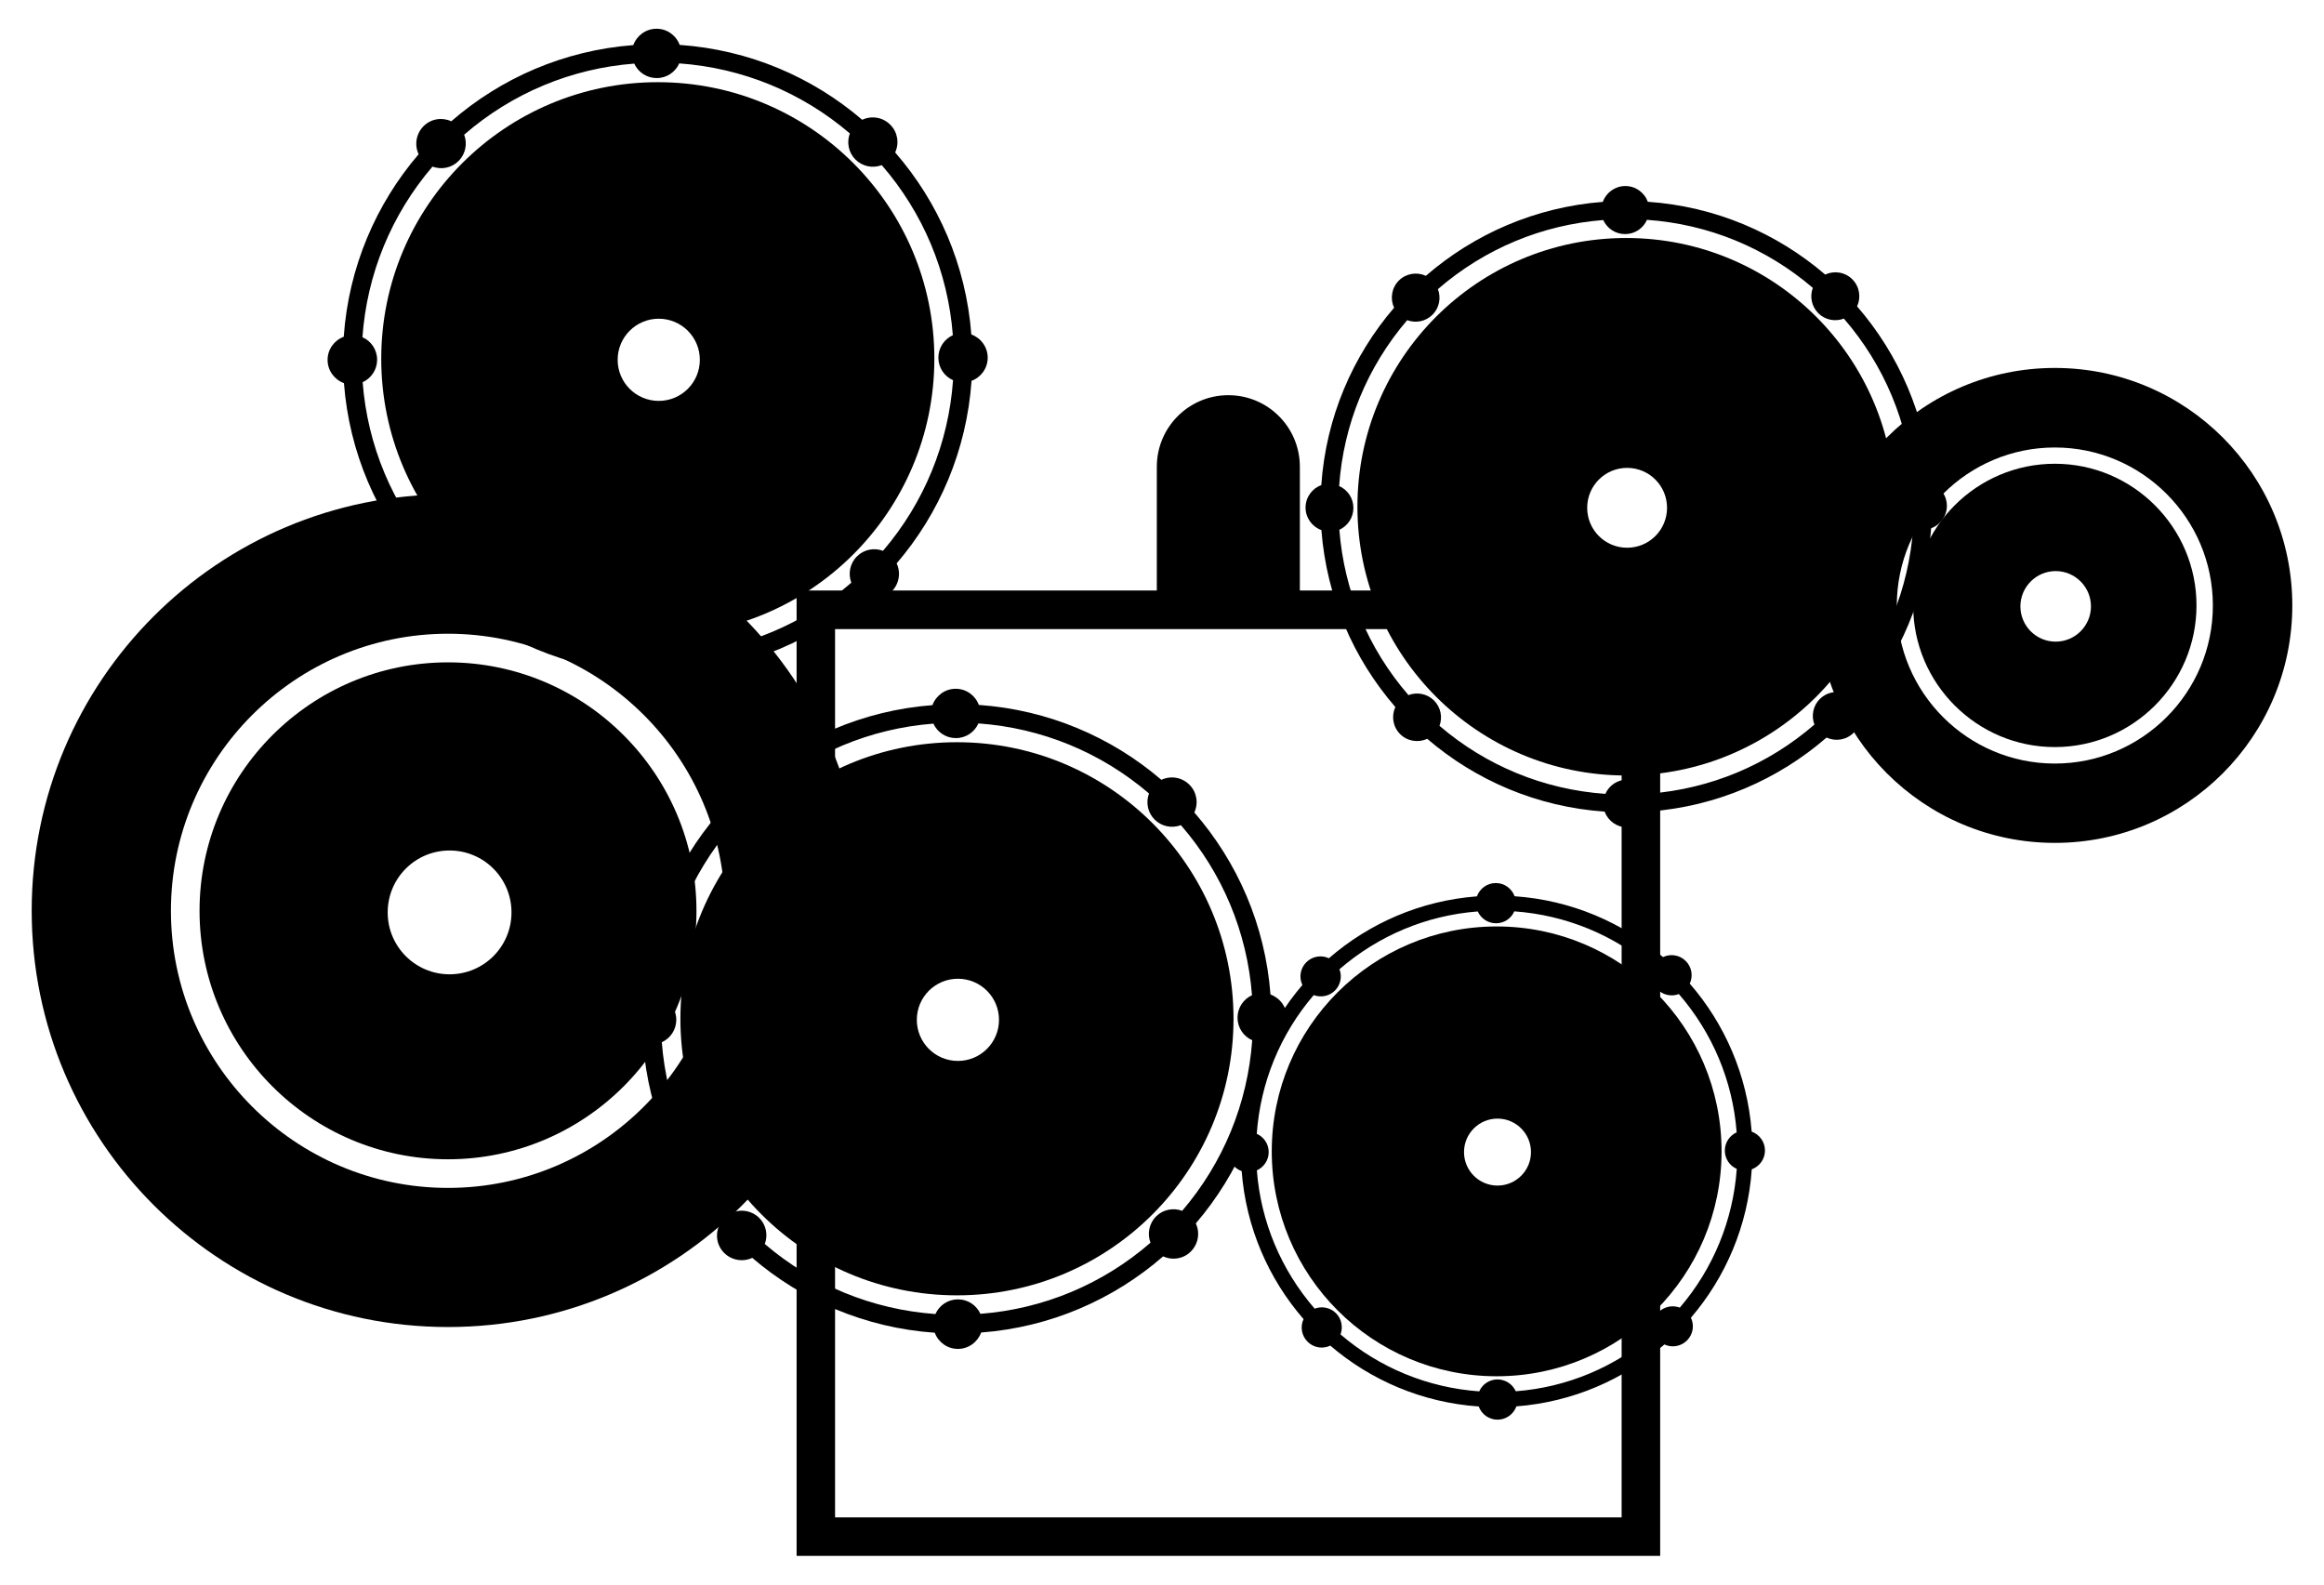 <?xml version="1.0" encoding="UTF-8"?><svg id="c" xmlns="http://www.w3.org/2000/svg" viewBox="0 0 220 150"><g id="d"><g id="e"><path id="f" d="M184.3,47.88c0-.98-.63-1.82-1.5-2.13-.49-6.39-3.05-12.19-7-16.75.39-.84.24-1.87-.45-2.56-.7-.7-1.73-.84-2.57-.45-4.58-3.93-10.4-6.45-16.79-6.89-.32-.87-1.15-1.49-2.13-1.49s-1.82.63-2.13,1.5c-6.39.49-12.19,3.05-16.75,7-.84-.39-1.87-.24-2.56.45s-.84,1.73-.45,2.57c-3.93,4.58-6.45,10.4-6.89,16.79-.87.32-1.49,1.15-1.49,2.13s.63,1.82,1.5,2.13c.49,6.39,3.05,12.19,7,16.75-.39.84-.24,1.87.45,2.56s1.73.84,2.57.45c4.58,3.93,10.4,6.45,16.79,6.89.32.87,1.15,1.49,2.13,1.49s1.82-.63,2.13-1.5c6.39-.49,12.19-3.05,16.75-7,.84.39,1.87.24,2.56-.45s.84-1.73.45-2.57c3.93-4.58,6.45-10.4,6.89-16.79.87-.32,1.49-1.15,1.49-2.13ZM181.11,49.95c-.41,5.82-2.65,11.27-6.44,15.7-.81-.3-1.75-.13-2.4.52s-.82,1.61-.51,2.42c-4.41,3.82-9.85,6.09-15.65,6.54-.36-.79-1.15-1.33-2.07-1.33s-1.72.55-2.07,1.35c-5.82-.41-11.27-2.65-15.7-6.44.3-.81.13-1.75-.52-2.4s-1.61-.82-2.42-.51c-3.82-4.41-6.09-9.85-6.54-15.65.79-.36,1.33-1.15,1.33-2.07s-.55-1.72-1.35-2.07c.41-5.82,2.65-11.27,6.44-15.7.81.3,1.75.13,2.4-.52.65-.65.82-1.61.51-2.42,4.41-3.82,9.85-6.09,15.65-6.54.36.79,1.15,1.33,2.07,1.33s1.72-.55,2.07-1.35c5.82.41,11.27,2.65,15.7,6.44-.3.81-.13,1.75.52,2.4s1.61.82,2.42.51c3.82,4.41,6.09,9.85,6.54,15.65-.79.36-1.33,1.15-1.33,2.07s.55,1.72,1.35,2.07Z"/><g id="g"><path d="M153.94,22.53c-14.05,0-25.44,11.39-25.44,25.44s11.39,25.44,25.44,25.44,25.44-11.39,25.44-25.44-11.39-25.44-25.44-25.44ZM154.03,51.85c-2.09,0-3.78-1.69-3.78-3.78s1.69-3.78,3.78-3.78,3.78,1.69,3.78,3.78-1.69,3.78-3.78,3.78Z"/></g></g><g id="h"><path id="i" d="M167.08,108.91c0-.82-.52-1.52-1.26-1.79-.41-5.34-2.55-10.2-5.86-14.01.33-.7.2-1.56-.38-2.14-.58-.58-1.45-.71-2.15-.37-3.83-3.28-8.7-5.39-14.05-5.76-.27-.73-.96-1.25-1.78-1.25s-1.52.52-1.79,1.26c-5.34.41-10.2,2.55-14.01,5.86-.7-.33-1.56-.2-2.14.38s-.71,1.45-.37,2.15c-3.28,3.83-5.39,8.7-5.76,14.05-.73.27-1.25.96-1.25,1.78s.52,1.52,1.26,1.79c.41,5.34,2.55,10.2,5.86,14.01-.33.7-.2,1.56.38,2.14s1.45.71,2.15.37c3.83,3.28,8.7,5.39,14.05,5.76.27.73.96,1.25,1.78,1.25s1.52-.52,1.79-1.26c5.34-.41,10.2-2.55,14.01-5.86.7.33,1.56.2,2.14-.38s.71-1.45.37-2.15c3.28-3.83,5.39-8.7,5.76-14.05.73-.27,1.25-.96,1.25-1.78ZM164.41,110.65c-.35,4.86-2.22,9.43-5.39,13.13-.68-.25-1.47-.11-2.01.43s-.69,1.34-.43,2.02c-3.69,3.19-8.24,5.1-13.09,5.47-.3-.66-.96-1.12-1.73-1.12s-1.44.46-1.73,1.13c-4.86-.35-9.43-2.22-13.13-5.39.25-.68.11-1.47-.43-2.01s-1.34-.69-2.02-.43c-3.19-3.69-5.1-8.24-5.47-13.09.66-.3,1.12-.96,1.12-1.73s-.46-1.44-1.13-1.73c.35-4.86,2.22-9.43,5.39-13.13.68.25,1.47.11,2.01-.43.55-.55.69-1.34.43-2.02,3.69-3.19,8.24-5.1,13.09-5.47.3.66.96,1.12,1.73,1.12s1.44-.46,1.73-1.13c4.86.35,9.43,2.22,13.13,5.39-.25.68-.11,1.47.43,2.01s1.34.69,2.02.43c3.19,3.69,5.1,8.24,5.47,13.09-.66.3-1.12.96-1.12,1.73s.46,1.44,1.13,1.73Z"/><g id="j"><path d="M141.68,87.7c-11.76,0-21.29,9.53-21.29,21.29s9.53,21.29,21.29,21.29,21.29-9.53,21.29-21.29-9.53-21.29-21.29-21.29ZM141.76,112.23c-1.75,0-3.17-1.42-3.17-3.17s1.42-3.17,3.17-3.17,3.17,1.42,3.17,3.17-1.42,3.17-3.17,3.17Z"/></g></g><g id="k"><path id="l" d="M121.82,96.34c0-1.01-.65-1.87-1.55-2.2-.5-6.57-3.13-12.54-7.21-17.23.4-.86.25-1.92-.47-2.63-.72-.72-1.78-.87-2.65-.46-4.71-4.04-10.7-6.63-17.28-7.09-.33-.89-1.18-1.53-2.19-1.53s-1.87.65-2.2,1.55c-6.57.5-12.54,3.13-17.23,7.21-.86-.4-1.92-.25-2.63.47s-.87,1.78-.46,2.65c-4.04,4.71-6.63,10.7-7.09,17.28-.89.33-1.53,1.18-1.53,2.19s.65,1.87,1.55,2.2c.5,6.57,3.13,12.54,7.21,17.23-.4.86-.25,1.92.47,2.63s1.78.87,2.65.46c4.71,4.04,10.7,6.63,17.28,7.09.33.89,1.18,1.53,2.19,1.53s1.87-.65,2.2-1.55c6.57-.5,12.54-3.13,17.23-7.21.86.4,1.92.25,2.63-.47s.87-1.78.46-2.65c4.04-4.71,6.63-10.7,7.09-17.28.89-.33,1.53-1.18,1.53-2.19ZM118.54,98.47c-.43,5.98-2.73,11.59-6.63,16.15-.83-.31-1.8-.14-2.47.53s-.85,1.65-.53,2.49c-4.53,3.93-10.13,6.27-16.1,6.73-.37-.81-1.18-1.37-2.13-1.37s-1.77.57-2.13,1.39c-5.98-.43-11.59-2.73-16.15-6.63.31-.83.14-1.8-.53-2.47s-1.65-.85-2.49-.53c-3.93-4.53-6.27-10.13-6.73-16.1.81-.37,1.37-1.18,1.37-2.13s-.57-1.77-1.39-2.13c.43-5.98,2.73-11.59,6.63-16.15.83.31,1.8.14,2.47-.53.67-.67.85-1.65.53-2.49,4.53-3.93,10.13-6.27,16.1-6.73.37.81,1.18,1.37,2.13,1.37s1.77-.57,2.13-1.39c5.98.43,11.59,2.73,16.15,6.63-.31.83-.14,1.8.53,2.47s1.65.85,2.49.53c3.93,4.53,6.27,10.13,6.73,16.1-.81.37-1.37,1.18-1.37,2.13s.57,1.77,1.39,2.13Z"/><g id="m"><path d="M90.59,70.26c-14.46,0-26.18,11.72-26.18,26.18s11.72,26.18,26.18,26.18,26.18-11.72,26.18-26.18-11.72-26.18-26.18-26.18ZM90.68,100.43c-2.15,0-3.89-1.74-3.89-3.89s1.74-3.89,3.89-3.89,3.89,1.74,3.89,3.89-1.74,3.89-3.89,3.89Z"/></g></g><g id="n"><path id="o" d="M93.5,33.86c0-1.01-.65-1.87-1.55-2.2-.5-6.57-3.13-12.54-7.21-17.23.4-.86.25-1.92-.47-2.63-.72-.72-1.78-.87-2.65-.46-4.71-4.04-10.7-6.63-17.28-7.09-.33-.89-1.18-1.53-2.19-1.53s-1.87.65-2.2,1.55c-6.57.5-12.54,3.13-17.23,7.21-.86-.4-1.92-.25-2.63.47s-.87,1.78-.46,2.65c-4.04,4.71-6.63,10.7-7.09,17.28-.89.33-1.53,1.18-1.53,2.19s.65,1.87,1.55,2.2c.5,6.57,3.13,12.54,7.21,17.23-.4.86-.25,1.92.47,2.63s1.78.87,2.65.46c4.71,4.04,10.7,6.63,17.28,7.09.33.89,1.18,1.53,2.19,1.53s1.87-.65,2.2-1.55c6.57-.5,12.54-3.13,17.23-7.21.86.4,1.92.25,2.63-.47s.87-1.78.46-2.65c4.04-4.71,6.63-10.7,7.09-17.28.89-.33,1.53-1.18,1.53-2.19ZM90.22,35.99c-.43,5.98-2.73,11.59-6.63,16.15-.83-.31-1.8-.14-2.47.53s-.85,1.65-.53,2.49c-4.53,3.93-10.13,6.27-16.1,6.73-.37-.81-1.18-1.37-2.13-1.37s-1.77.57-2.13,1.39c-5.98-.43-11.59-2.73-16.15-6.63.31-.83.14-1.8-.53-2.47s-1.65-.85-2.49-.53c-3.93-4.53-6.27-10.13-6.73-16.1.81-.37,1.37-1.18,1.37-2.13s-.57-1.77-1.39-2.13c.43-5.98,2.73-11.59,6.63-16.15.83.31,1.8.14,2.47-.53.67-.67.85-1.65.53-2.49,4.53-3.93,10.13-6.27,16.1-6.73.37.81,1.18,1.37,2.13,1.37s1.77-.57,2.13-1.39c5.98.43,11.59,2.73,16.15,6.63-.31.83-.14,1.8.53,2.47s1.65.85,2.49.53c3.93,4.53,6.27,10.13,6.73,16.1-.81.37-1.37,1.18-1.37,2.13s.57,1.77,1.39,2.13Z"/><g id="p"><path d="M62.27,7.78c-14.46,0-26.18,11.72-26.18,26.18s11.72,26.18,26.18,26.18,26.18-11.72,26.18-26.18-11.72-26.18-26.18-26.18ZM62.36,37.95c-2.15,0-3.89-1.74-3.89-3.89s1.74-3.89,3.89-3.89,3.89,1.74,3.89,3.89-1.74,3.89-3.89,3.89Z"/></g></g><g id="q"><g id="r"><path d="M194.52,43.9c-7.4,0-13.41,6.02-13.41,13.41s6.02,13.41,13.41,13.41,13.41-6.02,13.41-13.41-6.02-13.41-13.41-13.41ZM194.6,60.74c-1.85,0-3.34-1.5-3.34-3.34s1.5-3.34,3.34-3.34,3.34,1.5,3.34,3.34-1.5,3.34-3.34,3.34Z"/></g><g id="s"><path d="M194.52,34.83c-12.42,0-22.48,10.06-22.48,22.48s10.06,22.48,22.48,22.48,22.48-10.06,22.48-22.48-10.06-22.48-22.48-22.48ZM194.52,72.28c-8.25,0-14.96-6.71-14.96-14.96s6.71-14.96,14.96-14.96,14.96,6.71,14.96,14.96-6.71,14.96-14.96,14.96Z"/></g></g><g id="t"><g id="u"><path d="M42.41,62.7c-12.97,0-23.52,10.55-23.52,23.52s10.55,23.52,23.52,23.52,23.52-10.55,23.52-23.52-10.55-23.52-23.52-23.52ZM42.56,92.23c-3.24,0-5.86-2.62-5.86-5.86s2.62-5.86,5.86-5.86,5.86,2.62,5.86,5.86-2.62,5.86-5.86,5.86Z"/></g><g id="v"><path d="M42.41,46.8c-21.77,0-39.41,17.65-39.41,39.41s17.65,39.41,39.41,39.41,39.41-17.65,39.41-39.41-17.65-39.41-39.41-39.41ZM42.41,112.45c-14.46,0-26.23-11.77-26.23-26.23s11.77-26.23,26.23-26.23,26.23,11.77,26.23,26.23-11.77,26.23-26.23,26.23Z"/></g></g><path id="w" d="M123.05,55.9v-11.72c0-3.74-3.03-6.77-6.77-6.77s-6.77,3.03-6.77,6.77v11.72h-34.1v91.38h81.75V55.9h-34.1ZM153.51,143.64h-74.46V59.55h74.46v84.09Z"/></g></svg>